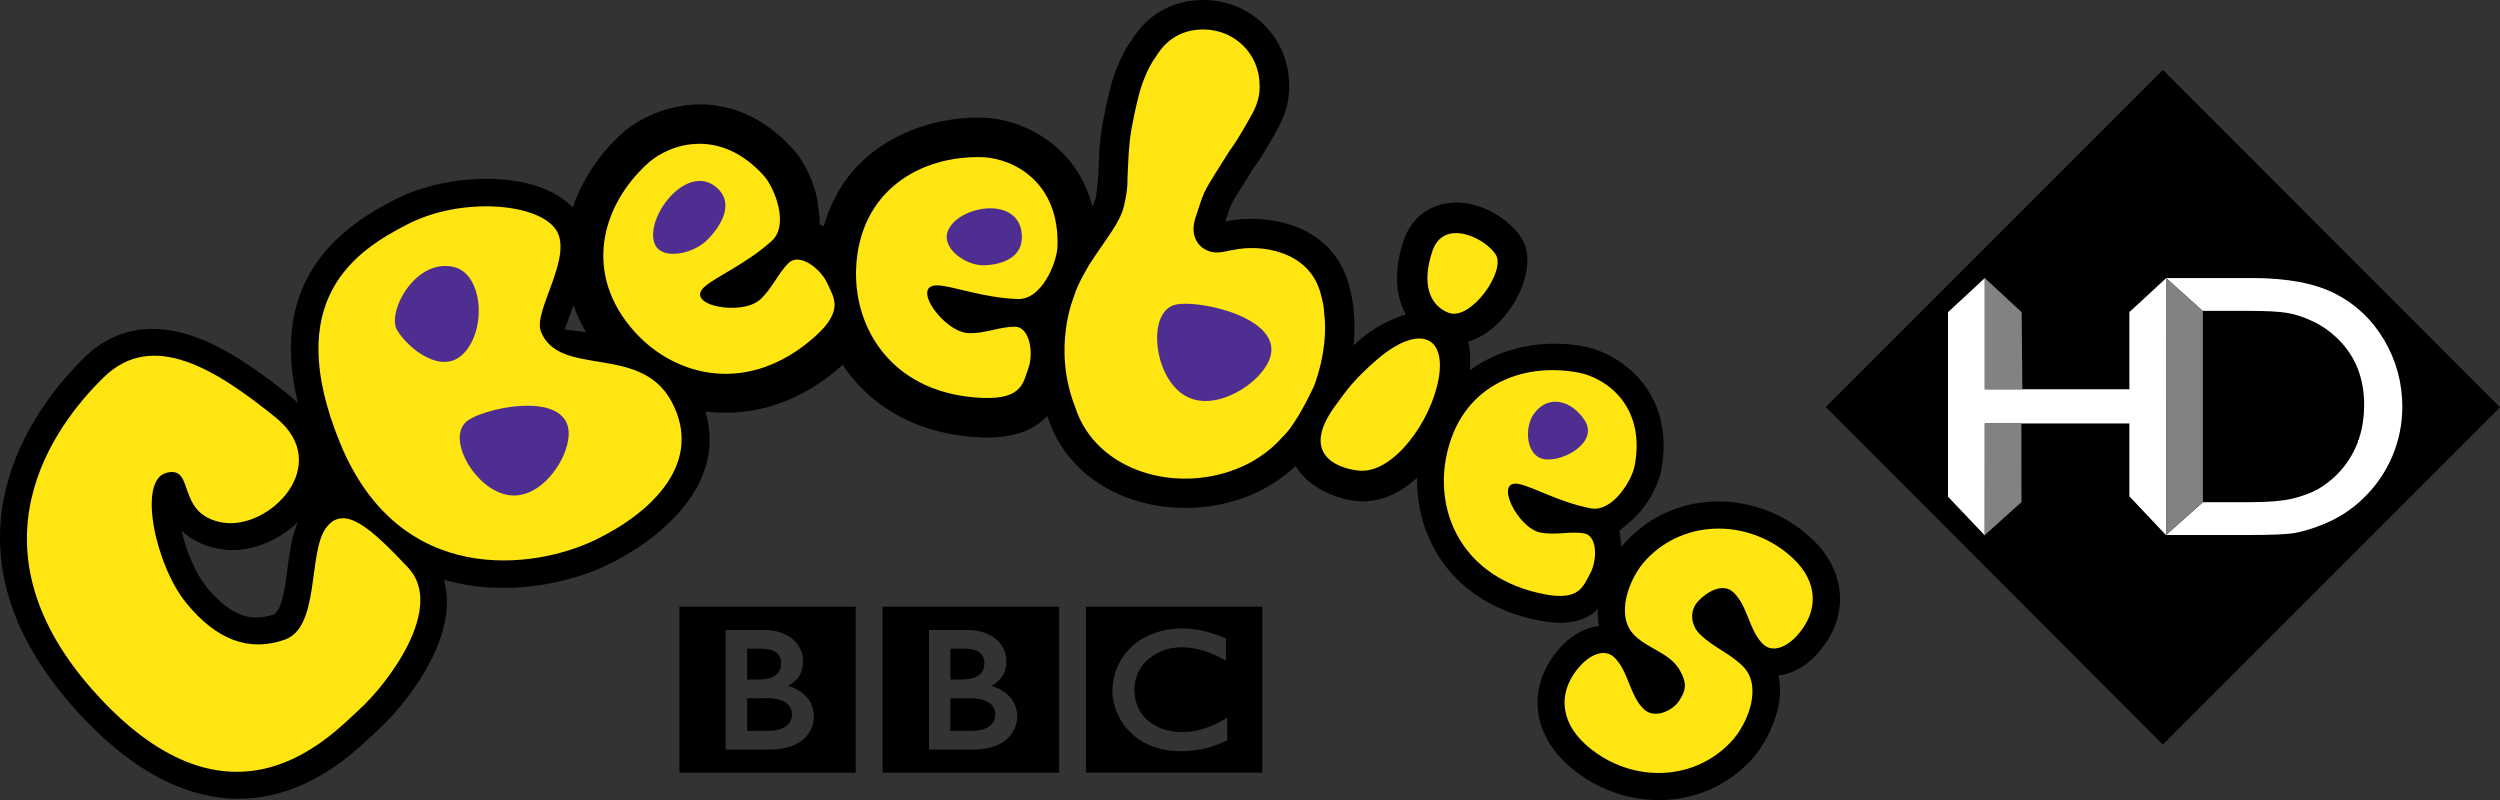 <?xml version="1.0" encoding="UTF-8" standalone="no"?>
<!-- Created with Inkscape (http://www.inkscape.org/) -->

<svg
   xmlns:dc="http://purl.org/dc/elements/1.1/"
   xmlns:cc="http://creativecommons.org/ns#"
   xmlns:rdf="http://www.w3.org/1999/02/22-rdf-syntax-ns#"
   xmlns:svg="http://www.w3.org/2000/svg"
   xmlns="http://www.w3.org/2000/svg"
   xmlns:inkscape="http://www.inkscape.org/namespaces/inkscape"
   version="1.0"
   width="1383.146"
   height="442.68"
   id="svg2428">
  <rect width="100%" height="100%" fill="#333333" stroke="none"/>
  <defs
     id="defs2430" />
  <g
     transform="translate(-2.417,-1.859)"
     id="layer1">
    <g
       transform="matrix(28.948,0,0,28.948,2.436,1.859)"
       id="g2494">
      <path
         d="M 34.618,10.288 C 33.641,9.376 32.055,9.3 31.076,10.35 31.05,10.378 31.02,10.413 30.991,10.451 L 30.987,10.422 30.95,10.143 31.164,9.963 C 31.243,9.895 31.304,9.828 31.349,9.777 31.544,9.547 31.697,9.245 31.745,9.006 32.029,7.547 31.031,6.785 30.299,6.625 29.529,6.476 28.713,6.619 28.091,7.079 28.108,6.862 28.097,6.678 28.059,6.53 28.843,6.301 29.444,5.132 29.084,4.559 28.891,4.249 28.5,3.991 28.12,3.903 27.67,3.8 27.051,3.923 26.819,4.617 26.653,5.117 26.651,5.627 26.868,6.011 26.563,6.102 26.256,6.264 26.014,6.474 25.958,6.522 25.915,6.558 25.866,6.6 25.893,6.34 25.893,6.107 25.869,5.925 L 25.864,5.852 C 25.842,5.692 25.807,5.54 25.782,5.45 25.436,4.196 24.086,4.095 23.455,4.225 L 23.418,4.233 23.43,4.198 C 23.496,3.993 23.517,3.94 23.558,3.86 23.629,3.731 23.74,3.563 23.969,3.194 23.988,3.168 24.093,3.051 24.426,2.447 24.586,2.157 24.648,1.878 24.638,1.615 24.63,0.72 23.909,0 22.997,0 22.39,0 21.916,0.299 21.63,0.762 21.595,0.808 21.536,0.893 21.47,1.02 c -0.091,0.173 -0.193,0.42 -0.271,0.744 0,0 -0.131,0.536 -0.168,0.881 -0.018,0.151 -0.027,0.362 -0.036,0.565 0,0 -0.003,0.08 -0.009,0.189 -0.01,0.125 -0.024,0.286 -0.051,0.403 C 20.926,3.838 20.908,3.884 20.876,3.943 20.582,2.792 19.573,2.293 18.839,2.25 17.937,2.218 17.083,2.517 16.493,3.068 16.128,3.408 15.883,3.839 15.742,4.328 15.716,4.314 15.69,4.3 15.665,4.287 15.662,4.209 15.659,4.131 15.659,4.131 L 15.614,3.784 C 15.535,3.435 15.362,3.079 15.161,2.856 13.999,1.565 12.573,1.959 11.899,2.539 11.468,2.927 11.131,3.422 10.945,3.966 10.264,3.241 8.584,3.286 7.563,3.806 6.564,4.315 5.106,5.302 5.693,7.705 5.65,7.665 5.614,7.624 5.566,7.586 5.003,7.133 4.353,6.654 3.69,6.425 2.985,6.182 2.239,6.22 1.615,6.83 0.642,7.777 -1.414,10.454 1.502,13.627 2.91,15.16 4.217,15.45 5.291,15.17 5.8,15.037 6.221,14.785 6.543,14.545 6.85,14.314 7.082,14.08 7.228,13.948 7.539,13.666 7.99,13.131 8.271,12.547 c 0.187,-0.383 0.365,-0.94 0.212,-1.469 1.182,0.348 2.413,0.062 3.113,-0.275 0.995,-0.479 2.307,-1.526 1.885,-2.938 0.922,0.115 1.837,-0.185 2.61,-0.88 0.006,-0.006 0.01,-0.012 0.016,-0.018 0.025,0.041 0.049,0.083 0.049,0.083 0.581,0.813 1.504,1.272 2.611,1.31 0.549,0.02 0.951,-0.109 1.233,-0.392 0,0 0.006,-0.012 0.013,-0.024 0.004,0.01 0.006,0.019 0.01,0.029 0.541,1.645 2.543,2.094 3.953,1.457 0.301,-0.135 0.535,-0.305 0.694,-0.443 0.04,-0.033 0.06,-0.056 0.09,-0.084 0.25,0.434 0.822,0.643 1.163,0.674 0.439,0.043 0.833,-0.148 1.161,-0.447 -0.022,1.192 0.698,2.412 2.334,2.73 0.397,0.078 0.757,0.061 1.043,-0.148 0.028,-0.021 0.049,-0.053 0.075,-0.078 -0.004,0.104 0,0.207 0.021,0.309 l 0.004,0.021 -0.022,0.004 c -0.07,0.009 -0.136,0.024 -0.194,0.046 -0.216,0.075 -0.392,0.219 -0.504,0.338 -0.662,0.71 -0.58,1.61 0.088,2.235 0.983,0.916 2.565,0.985 3.542,-0.063 0.241,-0.259 0.659,-0.957 0.522,-1.593 l -0.006,-0.022 0.023,-0.003 c 0.07,-0.009 0.135,-0.026 0.192,-0.046 0.218,-0.075 0.392,-0.218 0.505,-0.338 0.661,-0.708 0.588,-1.605 -0.089,-2.234 M 5.552,10.474 C 5.515,10.682 5.49,10.914 5.456,11.139 5.422,11.353 5.384,11.512 5.334,11.621 5.31,11.674 5.259,11.724 5.244,11.739 4.815,11.888 4.418,11.795 3.942,11.213 3.748,10.975 3.562,10.551 3.469,10.139 c 0.162,0.158 0.393,0.294 0.724,0.352 0.554,0.098 1.115,-0.145 1.499,-0.511 -0.074,0.167 -0.113,0.346 -0.14,0.494 m 5.407,-4.637 c 0.063,0.173 0.14,0.343 0.242,0.512 L 10.79,6.297 10.959,5.837 z"
         inkscape:connector-curvature="0"
         id="path2442"
         style="fill-rule:evenodd" />
      <path
         d="M 22.877,12.036 C 22.863,12.034 22.848,12.032 22.833,12.03 l -0.02,-0.002 c -0.025,-0.005 -0.052,-0.007 -0.078,-0.01 -0.017,-0.002 -0.036,-0.003 -0.054,-0.004 -0.031,-0.003 -0.063,-0.004 -0.094,-0.004 -0.015,0 -0.021,0 -0.035,10e-4 -0.025,0 -0.051,0.002 -0.074,0.004 -0.014,0 -0.028,10e-4 -0.043,0.003 -0.02,10e-4 -0.038,0.003 -0.059,0.006 l -0.016,0.002 -0.018,0.004 -0.023,0.002 c -0.01,0.002 -0.02,0.004 -0.027,0.006 -0.015,0.002 -0.027,0.005 -0.039,0.008 -0.08,0.017 -0.156,0.04 -0.224,0.066 -0.036,0.014 -0.069,0.029 -0.103,0.045 -0.026,0.012 -0.051,0.025 -0.076,0.039 -0.025,0.016 -0.047,0.029 -0.07,0.043 -0.012,0.01 -0.023,0.019 -0.037,0.026 -0.01,0.008 -0.021,0.017 -0.031,0.022 -0.021,0.018 -0.041,0.035 -0.061,0.051 -0.018,0.016 -0.036,0.033 -0.053,0.049 -0.014,0.014 -0.026,0.027 -0.041,0.044 -0.014,0.015 -0.026,0.029 -0.039,0.046 -0.014,0.018 -0.028,0.035 -0.041,0.053 -0.012,0.015 -0.02,0.028 -0.029,0.041 -0.006,0.01 -0.012,0.021 -0.018,0.03 -0.035,0.058 -0.066,0.119 -0.092,0.185 -0.031,0.082 -0.054,0.17 -0.066,0.263 -0.004,0.03 -0.008,0.06 -0.01,0.091 0,0.023 -0.002,0.047 -0.002,0.071 0,0.018 0,0.036 0.002,0.054 0,0.018 0.002,0.037 0.004,0.055 l 0.002,0.012 c 0.003,0.022 0.006,0.043 0.011,0.064 0,0.008 0.003,0.016 0.004,0.024 0.004,0.017 0.009,0.034 0.013,0.052 0.006,0.021 0.012,0.042 0.02,0.063 0.009,0.026 0.017,0.052 0.027,0.076 0.017,0.039 0.035,0.076 0.054,0.111 0.011,0.021 0.022,0.041 0.034,0.061 0.01,0.015 0.02,0.029 0.031,0.043 0.012,0.021 0.025,0.039 0.039,0.057 0.016,0.017 0.029,0.035 0.043,0.052 0.019,0.021 0.036,0.039 0.055,0.058 l 0.009,0.008 c 0.014,0.015 0.03,0.029 0.048,0.045 0.012,0.011 0.025,0.021 0.039,0.033 0.013,0.01 0.027,0.02 0.041,0.03 0.018,0.013 0.035,0.024 0.054,0.037 0.021,0.013 0.041,0.025 0.063,0.038 0.046,0.025 0.095,0.049 0.148,0.071 0.021,0.008 0.041,0.015 0.063,0.022 0.021,0.008 0.042,0.014 0.065,0.021 0.039,0.011 0.08,0.022 0.123,0.028 0.033,0.008 0.069,0.014 0.106,0.018 0.038,0.004 0.075,0.008 0.114,0.01 0.02,0.001 0.039,0.002 0.059,0.002 l 0.027,0 c 0.072,0 0.138,-0.002 0.197,-0.008 l 0.012,0 c 0.025,-0.002 0.049,-0.005 0.07,-0.008 0.035,-0.004 0.068,-0.01 0.101,-0.016 0.021,-0.002 0.039,-0.006 0.058,-0.012 0.028,-0.005 0.057,-0.012 0.083,-0.019 0.019,-0.005 0.039,-0.011 0.058,-0.017 0.021,-0.007 0.041,-0.014 0.061,-0.021 l 0.02,-0.007 c 0.01,-0.004 0.022,-0.008 0.037,-0.014 0.021,-0.007 0.045,-0.018 0.073,-0.029 0.017,-0.008 0.035,-0.016 0.054,-0.023 0.017,-0.008 0.033,-0.018 0.051,-0.023 0.007,-0.004 0.015,-0.008 0.022,-0.013 l 0,-0.432 c -0.005,0.003 -0.01,0.006 -0.016,0.009 l -0.029,0.018 c -0.03,0.019 -0.058,0.035 -0.087,0.052 -0.031,0.016 -0.063,0.032 -0.093,0.046 -0.054,0.025 -0.104,0.047 -0.154,0.064 -0.095,0.033 -0.183,0.057 -0.257,0.068 -0.01,0.002 -0.02,0.003 -0.027,0.004 -0.021,0.004 -0.041,0.006 -0.061,0.01 -0.03,0.002 -0.059,0.004 -0.084,0.006 -0.016,0 -0.032,0 -0.047,0 -0.029,0 -0.062,0 -0.094,-0.002 -0.037,-0.002 -0.076,-0.008 -0.115,-0.015 -0.061,-0.01 -0.125,-0.026 -0.187,-0.048 -0.009,-0.003 -0.018,-0.007 -0.026,-0.012 -0.006,0 -0.012,-0.004 -0.019,-0.006 -0.008,-0.004 -0.021,-0.01 -0.03,-0.014 -0.021,-0.01 -0.041,-0.02 -0.062,-0.033 -0.009,-0.005 -0.019,-0.011 -0.03,-0.018 -0.011,-0.006 -0.021,-0.014 -0.031,-0.02 -0.013,-0.01 -0.024,-0.018 -0.037,-0.027 -0.012,-0.01 -0.024,-0.02 -0.033,-0.028 L 21.922,13.755 21.913,13.747 21.91,13.745 21.904,13.739 c -0.02,-0.02 -0.037,-0.039 -0.053,-0.06 -0.01,-0.01 -0.02,-0.021 -0.027,-0.032 -0.008,-0.011 -0.014,-0.021 -0.021,-0.031 -0.006,-0.011 -0.014,-0.021 -0.019,-0.03 -0.01,-0.017 -0.019,-0.031 -0.024,-0.046 -0.008,-0.014 -0.014,-0.027 -0.019,-0.039 -0.009,-0.022 -0.017,-0.045 -0.024,-0.065 -0.006,-0.016 -0.01,-0.032 -0.013,-0.047 -0.012,-0.046 -0.018,-0.087 -0.021,-0.122 -0.002,-0.014 -0.002,-0.025 -0.004,-0.038 0,-0.017 0,-0.032 0,-0.044 0,-0.008 0,-0.018 0,-0.027 0.002,-0.024 0.004,-0.057 0.009,-0.092 0.003,-0.021 0.008,-0.045 0.013,-0.068 0.003,-0.018 0.01,-0.033 0.014,-0.051 0.006,-0.016 0.01,-0.03 0.017,-0.047 0.005,-0.011 0.009,-0.021 0.013,-0.033 0.008,-0.014 0.014,-0.027 0.021,-0.043 0.006,-0.011 0.013,-0.022 0.019,-0.033 0.015,-0.025 0.03,-0.049 0.048,-0.073 0.008,-0.008 0.014,-0.017 0.021,-0.026 0.01,-0.011 0.018,-0.022 0.029,-0.033 0.004,-0.006 0.01,-0.012 0.016,-0.017 0.079,-0.079 0.168,-0.139 0.26,-0.181 0.016,-0.006 0.029,-0.012 0.045,-0.018 0.014,-0.007 0.028,-0.012 0.043,-0.017 0.016,-0.006 0.032,-0.01 0.049,-0.015 0.014,-0.004 0.029,-0.008 0.045,-0.012 0.017,-0.004 0.031,-0.007 0.045,-0.01 0.019,-0.003 0.035,-0.005 0.052,-0.007 0.016,-0.003 0.032,-0.004 0.049,-0.006 0.032,-0.003 0.063,-0.005 0.092,-0.005 l 0.032,0 c 0.021,0.002 0.044,0.002 0.064,0.004 0.016,10e-4 0.029,0.002 0.045,0.004 0.025,0.002 0.053,0.005 0.076,0.009 0.023,0.004 0.045,0.007 0.065,0.011 0.03,0.006 0.06,0.014 0.084,0.021 0.017,0.004 0.033,0.009 0.047,0.013 0.021,0.008 0.038,0.012 0.054,0.016 0.023,0.01 0.036,0.015 0.036,0.015 0.021,0.007 0.042,0.016 0.063,0.024 0.027,0.01 0.053,0.021 0.078,0.033 0.021,0.01 0.041,0.02 0.059,0.028 0.016,0.008 0.03,0.017 0.043,0.022 0.025,0.013 0.044,0.023 0.061,0.032 l 0.045,0.024 0,-0.426 c 0,0 -0.026,-0.01 -0.072,-0.027 -0.02,-0.008 -0.045,-0.018 -0.071,-0.027 -0.015,-0.005 -0.03,-0.011 -0.048,-0.016 -0.014,-0.005 -0.027,-0.01 -0.041,-0.016 -0.018,-0.004 -0.033,-0.011 -0.052,-0.015 -0.013,-0.004 -0.025,-0.008 -0.038,-0.012 l -0.012,-0.003 c -0.012,-0.003 -0.024,-0.008 -0.039,-0.012 -0.014,-0.004 -0.03,-0.008 -0.045,-0.012 -0.012,-0.003 -0.021,-0.004 -0.031,-0.007 -0.018,-0.004 -0.034,-0.008 -0.053,-0.011 -0.014,0 -0.034,-0.003 -0.052,-0.007 m -2.123,-0.441 3.371,0 0,3.173 -3.371,0 0,-3.173 z"
         inkscape:connector-curvature="0"
         id="path2444" />
      <path
         d="m 17.754,12.04 0,2.285 0.86,0 c 0,0 0.42,0.013 0.65,-0.219 0.189,-0.188 0.177,-0.406 0.177,-0.406 0,0 0.013,-0.229 -0.162,-0.403 -0.149,-0.149 -0.338,-0.188 -0.338,-0.188 0,0 0.085,-0.039 0.151,-0.105 0.029,-0.031 0.141,-0.131 0.141,-0.372 0,-0.242 -0.162,-0.382 -0.162,-0.382 0,0 -0.178,-0.209 -0.576,-0.209 l -0.741,0 m -0.885,-0.446 3.372,0 0,3.173 -3.372,0 0,-3.173 z"
         inkscape:connector-curvature="0"
         id="path2446" />
      <path
         d="m 13.868,12.04 0,2.285 0.86,0 c 0,0 0.42,0.013 0.652,-0.219 0.188,-0.188 0.174,-0.406 0.174,-0.406 0,0 0.014,-0.229 -0.16,-0.403 -0.149,-0.149 -0.339,-0.188 -0.339,-0.188 0,0 0.086,-0.039 0.152,-0.105 0.031,-0.031 0.14,-0.131 0.14,-0.372 0,-0.242 -0.16,-0.382 -0.16,-0.382 0,0 -0.178,-0.209 -0.577,-0.209 l -0.742,0 m -0.884,-0.446 3.371,0 0,3.173 -3.371,0 0,-3.173 z"
         inkscape:connector-curvature="0"
         id="path2448" />
      <path
         d="m 33.09,14.17 c 0.32,-0.343 0.61,-1.074 0.203,-1.453 -0.267,-0.25 -0.527,-0.336 -0.785,-0.576 -0.215,-0.198 -0.215,-0.479 -0.051,-0.654 0.156,-0.167 0.465,-0.359 0.669,-0.169 0.279,0.26 0.302,0.741 0.573,0.996 0.199,0.185 0.479,0.014 0.627,-0.146 0.455,-0.487 0.415,-1.057 -0.063,-1.501 -0.791,-0.738 -2.049,-0.779 -2.808,0.036 -0.319,0.343 -0.606,1.078 -0.203,1.453 0.273,0.255 0.662,0.329 0.847,0.646 0.151,0.258 0.121,0.396 -0.006,0.59 -0.129,0.195 -0.47,0.354 -0.674,0.164 -0.273,-0.256 -0.295,-0.736 -0.572,-0.996 -0.199,-0.186 -0.479,-0.014 -0.629,0.146 -0.455,0.488 -0.408,1.062 0.063,1.502 0.8,0.743 2.051,0.777 2.809,-0.038"
         inkscape:connector-curvature="0"
         id="path2450"
         style="fill:#ffe512;fill-rule:evenodd" />
      <path
         d="m 27.374,4.802 c -0.215,0.647 -0.039,1.041 0.311,1.176 0.42,0.163 1.1,-0.797 0.902,-1.111 C 28.391,4.553 27.59,4.155 27.374,4.802"
         inkscape:connector-curvature="0"
         id="path2452"
         style="fill:#ffe512;fill-rule:evenodd" />
      <path
         d="m 30.189,7.125 c -1.129,-0.22 -2.29,0.267 -2.55,1.614 -0.213,1.079 0.322,2.316 1.877,2.618 0.677,0.132 0.742,-0.158 0.876,-0.399 0.133,-0.242 0.146,-0.723 -0.124,-0.766 -0.27,-0.042 -0.543,0.042 -0.829,-0.014 C 29.002,10.092 28.542,9.157 29.026,9.25 29.299,9.303 29.79,9.596 30.398,9.715 30.819,9.797 31.187,9.18 31.24,8.907 31.459,7.774 30.713,7.236 30.189,7.125"
         inkscape:connector-curvature="0"
         id="path2454"
         style="fill:#ffe512;fill-rule:evenodd" />
      <path
         d="m 18.797,3.005 c -1.234,-0.044 -2.384,0.668 -2.436,2.14 -0.041,1.178 0.732,2.401 2.432,2.46 0.74,0.026 0.762,-0.291 0.861,-0.57 0.102,-0.279 0.031,-0.791 -0.26,-0.791 -0.293,0 -0.568,0.134 -0.881,0.123 -0.479,-0.016 -1.124,-0.931 -0.594,-0.913 0.297,0.011 0.868,0.239 1.533,0.261 0.459,0.017 0.746,-0.699 0.758,-0.997 0.044,-1.239 -0.839,-1.683 -1.413,-1.713"
         inkscape:connector-curvature="0"
         id="path2456"
         style="fill:#ffe512;fill-rule:evenodd" />
      <path
         d="M 4.247,9.986 C 5.146,10.143 6.389,8.882 5.266,7.977 4.144,7.074 2.925,6.29 1.983,7.21 1.039,8.13 -0.726,10.473 1.865,13.293 4.455,16.115 6.317,14.061 6.87,13.557 7.423,13.054 8.513,11.606 7.797,10.846 7.081,10.086 6.564,9.62 6.224,10.099 5.884,10.577 6.116,11.993 5.44,12.226 4.764,12.461 4.143,12.241 3.557,11.522 2.971,10.804 2.622,9.176 3.182,9.036 3.741,8.894 3.346,9.827 4.247,9.986"
         inkscape:connector-curvature="0"
         id="path2458"
         style="fill:#ffe512;fill-rule:evenodd" />
      <path
         d="m 12.393,3.11 c -0.917,0.826 -1.25,2.137 -0.265,3.231 0.789,0.876 2.195,1.218 3.457,0.082 0.551,-0.496 0.346,-0.74 0.225,-1.01 C 15.688,5.143 15.284,4.822 15.074,5.025 14.864,5.228 14.758,5.516 14.526,5.726 14.17,6.046 13.07,5.835 13.463,5.482 13.685,5.283 14.255,5.05 14.749,4.604 15.09,4.297 14.799,3.583 14.6,3.361 13.77,2.439 12.826,2.733 12.393,3.11"
         inkscape:connector-curvature="0"
         id="path2460"
         style="fill:#ffe512;fill-rule:evenodd" />
      <path
         d="m 26.303,6.884 c 0.789,-0.685 1.338,-0.488 1.193,0.347 -0.145,0.833 -0.877,1.825 -1.52,1.764 -0.48,-0.047 -1.092,-0.351 -0.48,-1.207 0.258,-0.36 0.393,-0.542 0.807,-0.904"
         inkscape:connector-curvature="0"
         id="path2462"
         style="fill:#ffe512;fill-rule:evenodd" />
      <path
         d="M 20.529,5.655 C 20.592,5.423 20.835,5.03 20.835,5.03 21.179,4.508 21.411,4.242 21.483,3.928 21.563,3.58 21.547,3.426 21.547,3.426 21.56,3.189 21.567,2.902 21.59,2.713 c 0.029,-0.312 0.154,-0.812 0.154,-0.812 0.133,-0.56 0.348,-0.818 0.348,-0.818 0.193,-0.324 0.494,-0.52 0.904,-0.52 0.606,0 1.077,0.477 1.077,1.066 0.007,0.155 -0.026,0.336 -0.141,0.546 -0.319,0.576 -0.421,0.687 -0.437,0.713 -0.488,0.78 -0.467,0.713 -0.606,1.148 -0.06,0.164 -0.099,0.306 -0.067,0.447 0.055,0.239 0.253,0.333 0.406,0.342 0.061,0.003 0.141,-0.007 0.23,-0.027 0.03,-0.007 0.063,-0.014 0.097,-0.018 0.532,-0.121 1.463,0.009 1.683,0.824 0.02,0.07 0.047,0.172 0.064,0.301 l 0.004,0.077 c 0.043,0.294 0.025,0.8 -0.188,1.384 -0.041,0.094 -0.346,0.742 -0.6,0.979 l -0.016,0.016 c 0,0 -0.082,0.097 -0.201,0.199 C 24.17,8.67 23.983,8.809 23.744,8.914 22.526,9.466 20.945,9.022 20.549,7.782 20.1,6.643 20.529,5.655 20.529,5.655"
         inkscape:connector-curvature="0"
         id="path2464"
         style="fill:#ffe512" />
      <path
         d="m 7.803,4.279 c -0.996,0.507 -2.438,1.435 -1.3,4.198 1.138,2.764 3.712,2.399 4.861,1.848 1.101,-0.528 2.097,-1.49 1.467,-2.656 C 12.231,6.562 10.689,7.228 10.336,6.334 10.182,5.942 10.984,4.876 10.613,4.373 10.24,3.87 8.8,3.771 7.803,4.279"
         inkscape:connector-curvature="0"
         id="path2466"
         style="fill:#ffe512;fill-rule:evenodd" />
      <path
         d="m 29.303,7.928 c -0.176,0.266 -0.135,0.805 0.225,0.85 0.359,0.047 1.025,-0.328 0.76,-0.742 C 30.034,7.642 29.572,7.525 29.303,7.928"
         inkscape:connector-curvature="0"
         id="path2468"
         style="fill:#4e2f91;fill-rule:evenodd" />
      <path
         d="m 18.108,4.434 c -0.105,0.321 0.354,0.648 0.699,0.636 0.346,-0.011 0.758,-0.147 0.721,-0.596 -0.06,-0.755 -1.253,-0.539 -1.42,-0.04"
         inkscape:connector-curvature="0"
         id="path2470"
         style="fill:#4e2f91;fill-rule:evenodd" />
      <path
         d="m 12.515,4.667 c 0.137,0.314 0.737,0.189 1.009,-0.089 0.272,-0.278 0.513,-0.7 0.172,-0.994 -0.575,-0.496 -1.391,0.593 -1.181,1.083"
         inkscape:connector-curvature="0"
         id="path2472"
         style="fill:#4e2f91;fill-rule:evenodd" />
      <path
         d="M 24.037,7.199 C 23.709,7.54 22.977,7.909 22.499,7.449 22.019,6.992 21.964,5.933 22.47,5.822 22.975,5.709 25.014,6.18 24.037,7.199"
         inkscape:connector-curvature="0"
         id="path2474"
         style="fill:#4e2f91;fill-rule:evenodd" />
      <path
         d="M 8.886,6.728 C 9.307,6.244 9.21,5.244 8.689,5.107 7.943,4.914 7.384,5.968 7.59,6.312 7.796,6.655 8.466,7.21 8.886,6.728"
         inkscape:connector-curvature="0"
         id="path2476"
         style="fill:#4e2f91;fill-rule:evenodd" />
      <path
         d="M 10.801,8.625 C 10.651,9.042 10.165,9.636 9.579,9.427 8.993,9.218 8.542,8.332 8.933,8.042 9.324,7.752 11.251,7.378 10.801,8.625"
         inkscape:connector-curvature="0"
         id="path2478"
         style="fill:#4e2f91;fill-rule:evenodd" />
      <path
         d="m 18.163,13.346 0,0.623 0.404,0 c 0,0 0.008,0 0.021,-0.002 0.015,0 0.033,-0.001 0.058,-0.002 0.043,-0.005 0.101,-0.013 0.157,-0.031 0.051,-0.019 0.101,-0.043 0.139,-0.082 0.014,-0.014 0.025,-0.028 0.036,-0.043 0.032,-0.052 0.04,-0.102 0.041,-0.131 0.001,-0.013 0.001,-0.02 0.001,-0.02 l 0,-0.016 c 0,-0.013 -0.002,-0.035 -0.008,-0.06 -0.008,-0.03 -0.022,-0.065 -0.047,-0.096 -0.006,-0.007 -0.012,-0.013 -0.017,-0.019 -0.011,-0.011 -0.022,-0.021 -0.036,-0.031 -0.021,-0.017 -0.048,-0.03 -0.074,-0.041 -0.037,-0.017 -0.078,-0.027 -0.123,-0.036 -0.022,-0.005 -0.047,-0.009 -0.071,-0.011 -0.017,0 -0.031,-0.002 -0.048,-0.004 l -0.043,0 c -0.142,0.002 -0.39,0.002 -0.39,0.002"
         inkscape:connector-curvature="0"
         id="path2480" />
      <path
         d="m 18.163,12.397 0,0.59 0.196,0 0.03,0 c 0.014,0 0.031,0 0.043,-0.002 0.041,-0.002 0.097,-0.008 0.152,-0.023 0.012,-0.004 0.022,-0.006 0.033,-0.01 0.044,-0.017 0.086,-0.039 0.118,-0.071 0.026,-0.025 0.043,-0.054 0.056,-0.081 0.012,-0.034 0.018,-0.066 0.02,-0.089 0.002,-0.021 0.002,-0.034 0.002,-0.034 0,0 0,-0.009 0,-0.023 -0.002,-0.027 -0.008,-0.068 -0.027,-0.108 -0.01,-0.021 -0.023,-0.038 -0.042,-0.056 -0.022,-0.022 -0.049,-0.039 -0.077,-0.052 -0.055,-0.024 -0.119,-0.034 -0.172,-0.038 -0.021,-0.002 -0.044,-0.002 -0.063,-0.002 l -0.269,0"
         inkscape:connector-curvature="0"
         id="path2482" />
      <path
         d="m 14.278,13.346 0,0.623 0.405,0 c 0,0 0.008,0 0.021,-0.002 0.014,0 0.032,-0.001 0.057,-0.002 0.044,-0.005 0.101,-0.013 0.158,-0.031 0.05,-0.019 0.099,-0.043 0.136,-0.082 0.016,-0.014 0.028,-0.028 0.037,-0.043 0.032,-0.052 0.041,-0.102 0.043,-0.131 l 0,-0.02 0,-0.016 c 0,-0.013 -10e-4,-0.035 -0.008,-0.06 -0.008,-0.03 -0.022,-0.065 -0.048,-0.096 -0.004,-0.007 -0.01,-0.013 -0.015,-0.019 -0.011,-0.011 -0.023,-0.021 -0.036,-0.031 -0.023,-0.017 -0.048,-0.03 -0.075,-0.041 -0.037,-0.017 -0.078,-0.027 -0.123,-0.036 -0.022,-0.005 -0.046,-0.009 -0.071,-0.011 -0.016,0 -0.031,-0.002 -0.047,-0.004 l -0.043,0 c -0.143,0.002 -0.391,0.002 -0.391,0.002"
         inkscape:connector-curvature="0"
         id="path2484" />
      <path
         d="m 14.278,12.397 0,0.59 0.196,0 0.03,0 c 0.013,0 0.031,0 0.044,-0.002 0.041,-0.002 0.096,-0.008 0.152,-0.023 0.011,-0.004 0.022,-0.006 0.033,-0.01 0.043,-0.017 0.086,-0.039 0.118,-0.071 0.026,-0.025 0.044,-0.054 0.054,-0.081 0.015,-0.034 0.02,-0.066 0.021,-0.089 0.002,-0.021 0.002,-0.034 0.002,-0.034 0,0 0,-0.009 0,-0.023 C 14.926,12.627 14.921,12.586 14.901,12.546 14.89,12.525 14.877,12.508 14.859,12.49 14.837,12.468 14.81,12.451 14.782,12.438 14.727,12.414 14.663,12.404 14.61,12.4 14.587,12.398 14.566,12.398 14.548,12.398 l -0.27,0"
         inkscape:connector-curvature="0"
         id="path2486" />
    </g>
    <path
       d="M 1199.027,40.496 1385.562,227.223 1199.027,413.79 1012.524,227.031 1199.027,40.496 z"
       inkscape:connector-curvature="0"
       id="path15599"
       style="fill:#000000;fill-rule:nonzero;stroke:none" />
    <path
       d="m 1180.514,174.524 20.396,-18.832 -0.128,142.231 -20.268,-21.45 0,-40.346 -79.989,0 0,61.955 -20.364,-21.418 0,-102.077 20.364,-18.896 0,61.54 79.989,0 0,-42.708 z"
       inkscape:connector-curvature="0"
       id="path15603"
       style="fill:#ffffff;fill-rule:nonzero;stroke:none" />
    <path
       d="m 1200.783,297.86 0,0 20.396,-18.162 25.918,0 c 10.182,0 18.098,-0.67 23.748,-1.979 5.682,-1.436 10.342,-3.192 14.108,-5.299 3.798,-2.202 7.214,-4.884 10.374,-7.98 10.055,-10.182 15.066,-23.078 15.066,-38.654 0,-15.289 -5.171,-27.738 -15.481,-37.345 -3.799,-3.607 -8.171,-6.607 -13.151,-8.905 -4.884,-2.33 -9.544,-3.83 -13.98,-4.564 -4.373,-0.734 -11.459,-1.117 -21.29,-1.117 l -25.439,0 -20.205,-18.162 47.815,0 c 19.343,0 34.696,2.937 45.932,8.746 11.299,5.809 20.268,14.332 26.94,25.631 6.607,11.267 9.991,23.556 9.991,36.898 0,9.48 -1.883,18.577 -5.522,27.291 -3.703,8.682 -8.937,16.343 -15.704,22.95 -6.895,6.799 -14.97,11.906 -24.131,15.353 -5.362,2.107 -10.342,3.543 -14.778,4.277 -4.469,0.702 -13.055,1.021 -25.727,1.021 l -44.878,0 44.878,0 c 12.672,0 21.258,-0.319 25.727,-1.021 4.437,-0.734 9.416,-2.171 14.778,-4.277 9.161,-3.447 17.236,-8.554 24.131,-15.353 6.767,-6.607 12.002,-14.268 15.704,-22.95 3.639,-8.714 5.522,-17.811 5.522,-27.291 0,-13.342 -3.384,-25.631 -9.991,-36.898 -6.671,-11.299 -15.64,-19.822 -26.94,-25.631 -11.236,-5.809 -26.589,-8.746 -45.932,-8.746 l -47.815,0 20.205,18.162 25.439,0 c 9.831,0 16.917,0.383 21.29,1.117 4.437,0.734 9.097,2.234 13.98,4.564 4.979,2.298 9.352,5.299 13.151,8.905 10.31,9.608 15.481,22.056 15.481,37.345 0,15.577 -5.011,28.472 -15.066,38.654 -3.16,3.096 -6.575,5.777 -10.374,7.98 -3.766,2.107 -8.427,3.862 -14.108,5.299 -5.65,1.309 -13.566,1.979 -23.748,1.979 l -25.918,0 -20.396,18.162 z"
       inkscape:connector-curvature="0"
       id="path15607"
       style="fill:#ffffff;fill-rule:nonzero;stroke:none" />
    <path
       d="m 1200.783,297.86 20.396,-18.162 25.918,0 c 10.182,0 18.098,-0.67 23.748,-1.979 5.682,-1.436 10.342,-3.192 14.108,-5.299 3.798,-2.202 7.214,-4.884 10.374,-7.98 10.055,-10.182 15.066,-23.078 15.066,-38.654 0,-15.289 -5.171,-27.738 -15.481,-37.345 -3.799,-3.607 -8.171,-6.607 -13.151,-8.905 -4.884,-2.33 -9.544,-3.83 -13.98,-4.564 -4.373,-0.734 -11.459,-1.117 -21.29,-1.117 l -25.439,0 -20.205,-18.162 47.815,0 c 19.343,0 34.696,2.937 45.932,8.746 11.299,5.809 20.268,14.332 26.94,25.631 6.607,11.267 9.991,23.556 9.991,36.898 0,9.48 -1.883,18.577 -5.522,27.291 -3.703,8.682 -8.937,16.343 -15.704,22.95 -6.895,6.799 -14.97,11.906 -24.131,15.353 -5.362,2.107 -10.342,3.543 -14.778,4.277 -4.469,0.702 -13.055,1.021 -25.727,1.021 l -44.878,0 z"
       inkscape:connector-curvature="0"
       id="path15611"
       style="fill:#ffffff;fill-rule:nonzero;stroke:none" />
    <path
       d="m 1221.179,173.982 -20.364,-18.29 0,142.168 20.364,-18.162 0,-43.57 0,-18.896 0,-43.25 z"
       inkscape:connector-curvature="0"
       id="path15615"
       style="fill:#838181;fill-rule:nonzero;stroke:none" />
    <path
       d="m 1100.493,236.128 -0.063,61.859 20.396,-18.353 -0.063,-43.506 -20.268,0 z"
       inkscape:connector-curvature="0"
       id="path15619"
       style="fill:#838181;fill-opacity:1;fill-rule:nonzero;stroke:none" />
    <path
       d="m 1121.304,217.232 -0.383,-42.644 -20.396,-18.896 0,61.54 20.779,0 z"
       inkscape:connector-curvature="0"
       id="path15623"
       style="fill:#838181;fill-opacity:1;fill-rule:nonzero;stroke:none" />
  </g>
</svg>
